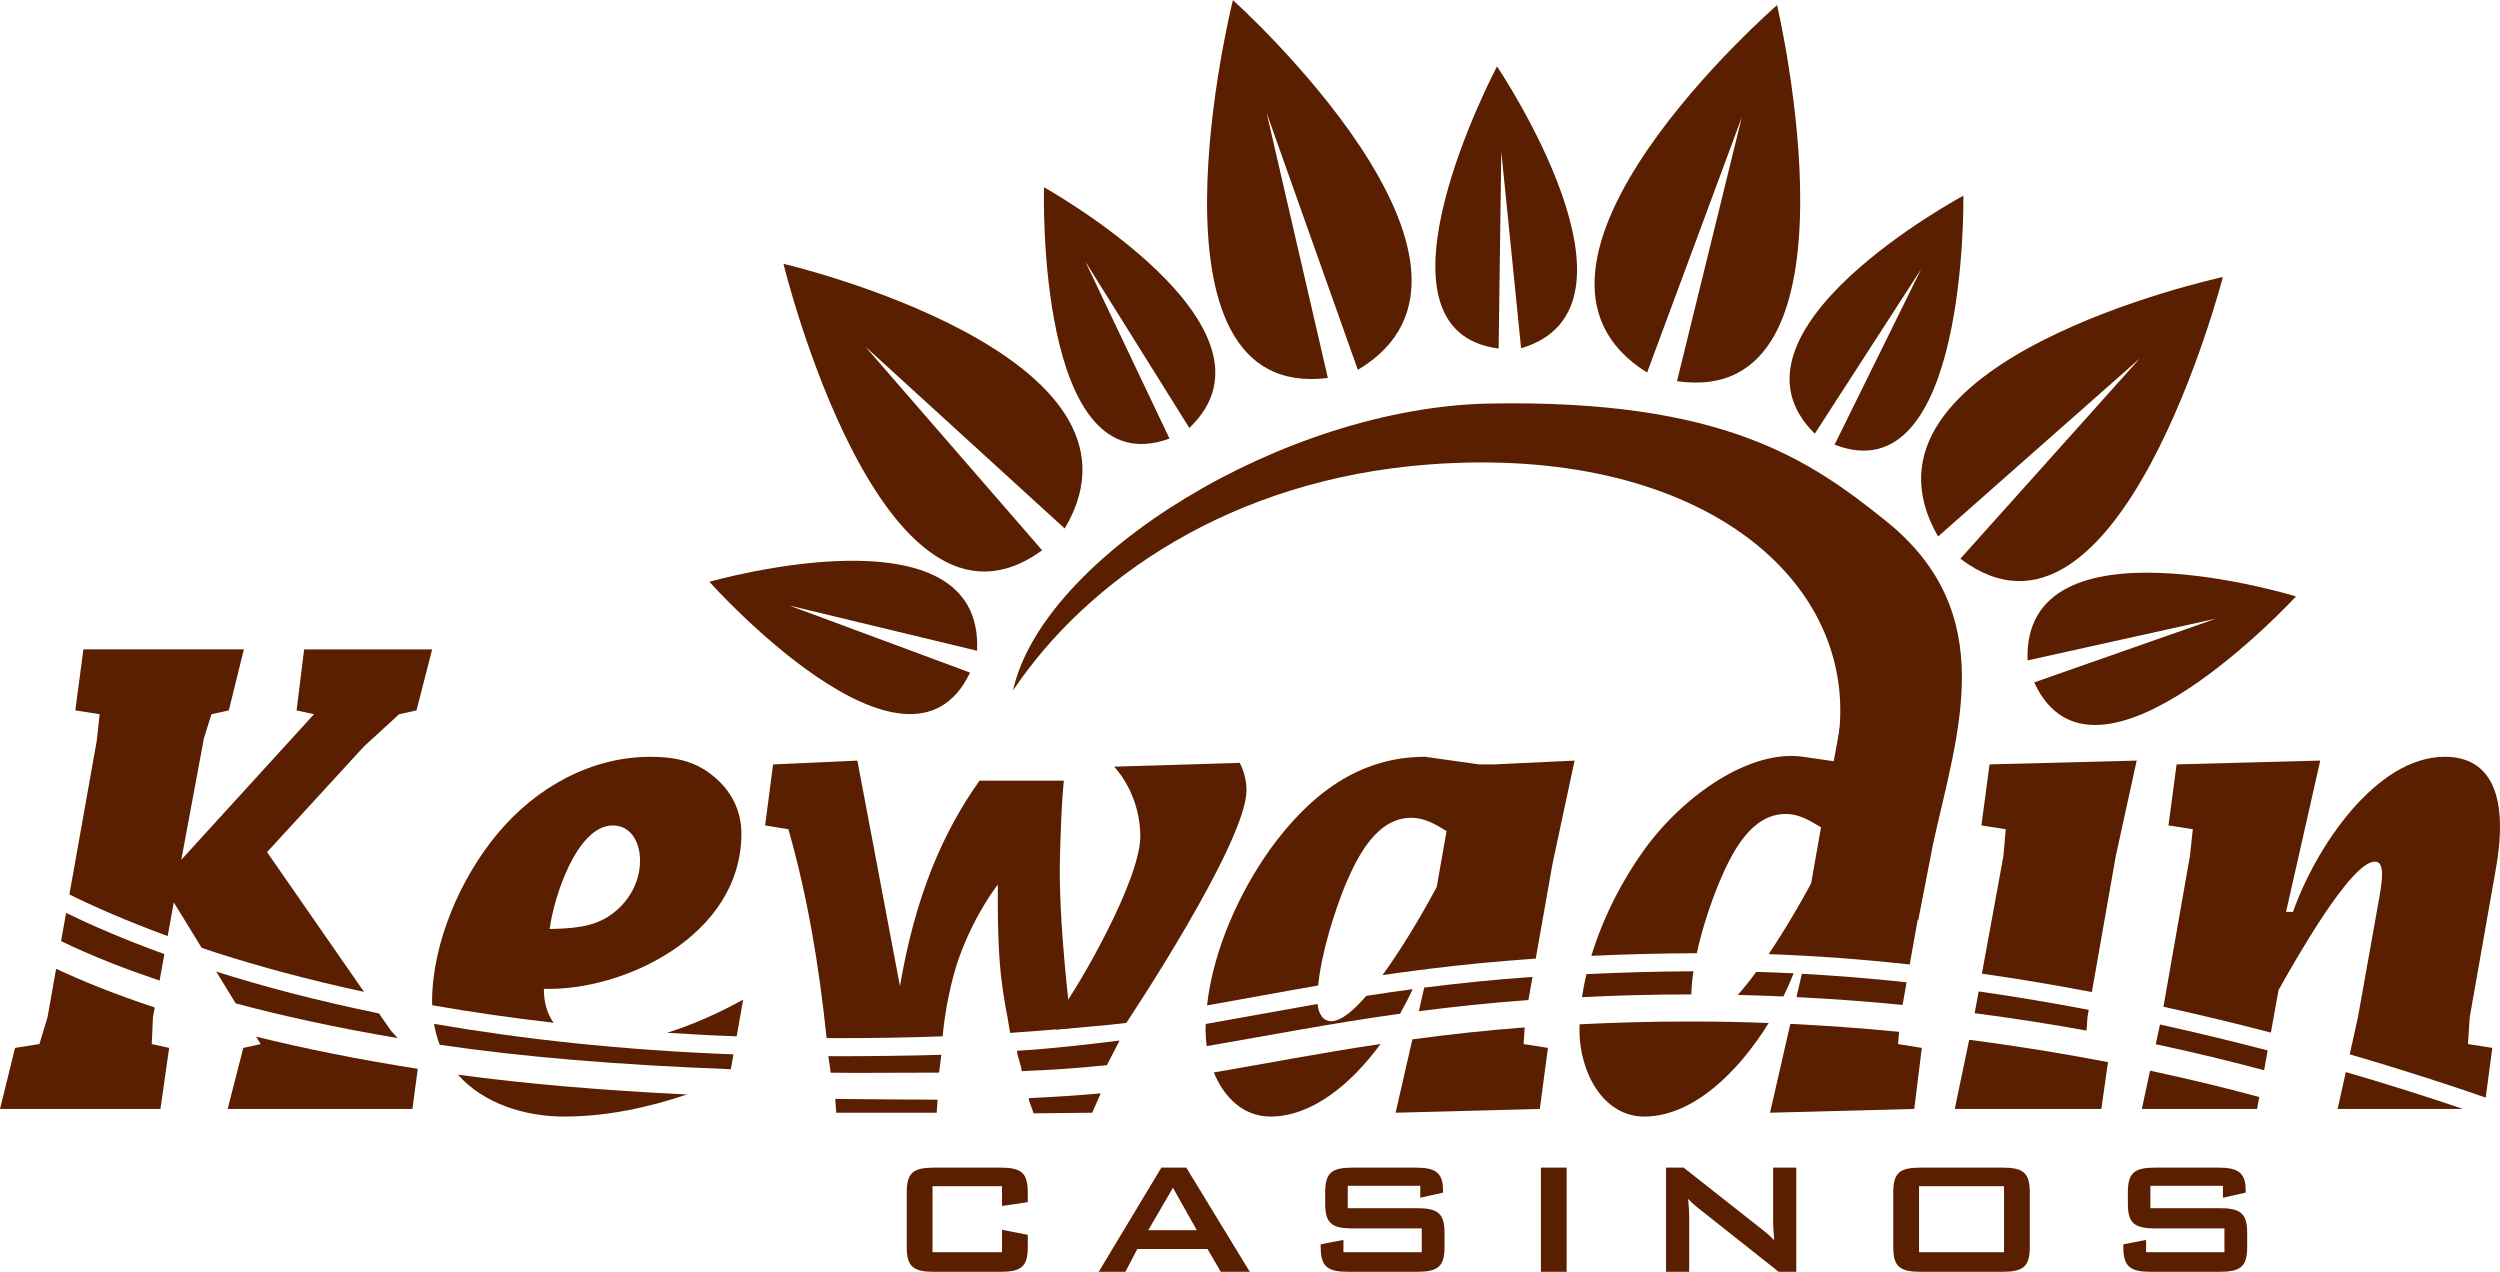 <?xml version="1.0" encoding="utf-8"?>
<!-- Generator: Adobe Illustrator 15.0.0, SVG Export Plug-In . SVG Version: 6.00 Build 0)  -->
<!DOCTYPE svg PUBLIC "-//W3C//DTD SVG 1.1//EN" "http://www.w3.org/Graphics/SVG/1.1/DTD/svg11.dtd">
<svg version="1.1" id="Layer_1" xmlns="http://www.w3.org/2000/svg" xmlns:xlink="http://www.w3.org/1999/xlink" x="0px" y="0px"
	 width="213.783px" height="108.757px" viewBox="0 0 213.783 108.757" enable-background="new 0 0 213.783 108.757"
	 xml:space="preserve">
<g>
	<path fill="#591F00" d="M196.342,51L196.342,51l0.004-0.007L196.336,51c-0.141-0.045-23.396-7.139-22.953,5.474l16.105-3.57
		l-15.535,5.45C179.131,69.634,196.229,51.126,196.342,51L196.342,51z"/>
	<path fill="#591F00" d="M60.665,49.752L60.665,49.752l-0.004-0.008l0.01,0.007c0.142-0.042,23.492-6.708,22.879,5.897
		l-16.053-3.867l15.455,5.736C77.624,68.7,60.776,49.881,60.665,49.752L60.665,49.752z"/>
	<path fill="#591F00" d="M128.016,5.681L128.016,5.681l0.006-0.005l-0.004,0.012c0.086,0.125,13.877,20.605,2.055,24.093
		l-1.693-16.818l-0.227,16.842C116.1,28.258,127.934,5.829,128.016,5.681L128.016,5.681z"/>
	<path fill="#591F00" d="M89.276,16.012L89.276,16.012l0.002-0.009l0.003,0.013c0.129,0.073,21.434,11.997,12.423,20.58
		l-8.903-14.25l7.205,15.158C88.575,41.694,89.268,16.184,89.276,16.012L89.276,16.012z"/>
	<path fill="#591F00" d="M66.997,22.558L66.997,22.558l0.002-0.01l0.008,0.013c0.199,0.046,32.89,7.745,24.04,22.633l-17.044-15.55
		l15.113,17.412C75.443,57.023,67.05,22.786,66.997,22.558L66.997,22.558z"/>
	<path fill="#591F00" d="M105.43,0.009L105.43,0.009L105.436,0l0.001,0.015c0.154,0.141,25.374,22.845,10.678,31.614l-7.803-21.977
		l5.238,22.669C96.889,34.418,105.371,0.239,105.43,0.009L105.43,0.009z"/>
	<path fill="#591F00" d="M167.896,16.732L167.896,16.732l-0.002-0.005l-0.004,0.011c-0.131,0.071-21.592,11.6-12.701,20.348
		l9.098-14.082l-7.406,15.021C168.248,42.426,167.9,16.907,167.896,16.732L167.896,16.732z"/>
	<path fill="#591F00" d="M190.084,23.69L190.084,23.69v-0.011l-0.01,0.012c-0.197,0.044-32.99,7.141-24.344,22.188l17.254-15.233
		l-15.348,17.132C181.172,57.999,190.027,23.917,190.084,23.69L190.084,23.69z"/>
	<path fill="#591F00" d="M151.961,0.437L151.961,0.437l-0.006-0.008v0.014c-0.154,0.138-25.682,22.373-11.105,31.413l8.098-21.831
		l-5.543,22.572C160.035,34.999,152.018,0.667,151.961,0.437L151.961,0.437z"/>
	<path fill="#591F00" d="M79.741,101.435v5.646h5.945v-1.918l2.203,0.434v1.053c0,1.676-0.568,2.108-2.349,2.108h-5.653
		c-1.78,0-2.349-0.433-2.349-2.108v-4.696c0-1.676,0.569-2.106,2.349-2.106h5.653c1.781,0,2.349,0.431,2.349,2.106v0.846
		l-2.203,0.328v-1.691H79.741L79.741,101.435z"/>
	<path fill="#591F00" d="M102.341,105.198l-2.038-3.627l-2.111,3.627H102.341L102.341,105.198z M99.313,99.846h2.129l5.432,8.911
		h-2.478l-1.138-1.952h-6l-1.038,1.982l-2.267-0.03L99.313,99.846L99.313,99.846z"/>
	<path fill="#591F00" d="M115.25,101.398v1.917h5.908c1.779,0,2.369,0.434,2.369,2.107v1.226c0,1.676-0.59,2.108-2.369,2.108h-5.854
		c-1.779,0-2.367-0.433-2.367-2.108v-0.242l1.945-0.379v1.054h6.697v-2.036h-5.906c-1.783,0-2.352-0.435-2.352-2.108v-0.984
		c0-1.676,0.568-2.106,2.352-2.106h5.377c1.688,0,2.348,0.414,2.348,1.951v0.188l-1.945,0.435v-1.021H115.25L115.25,101.398z"/>
	<polygon fill="#591F00" points="131.768,99.846 133.969,99.846 133.969,108.757 131.768,108.757 131.768,99.846 	"/>
	<path fill="#591F00" d="M142.467,99.846h1.504l6.662,5.249c0.385,0.294,0.752,0.604,1.084,0.968
		c-0.057-0.744-0.092-1.261-0.092-1.538v-4.679h1.98v8.911h-1.504l-6.955-5.509c-0.275-0.226-0.533-0.45-0.791-0.726
		c0.074,0.69,0.092,1.157,0.092,1.416v4.818h-1.98V99.846L142.467,99.846z"/>
	<path fill="#591F00" d="M171.371,101.435h-7.268v5.646h7.268V101.435L171.371,101.435z M164.25,99.846h6.975
		c1.779,0,2.348,0.431,2.348,2.106v4.696c0,1.676-0.568,2.108-2.348,2.108h-6.975c-1.781,0-2.35-0.433-2.35-2.108v-4.696
		C161.9,100.276,162.469,99.846,164.25,99.846L164.25,99.846z"/>
	<path fill="#591F00" d="M183.887,101.398v1.917h5.908c1.779,0,2.369,0.434,2.369,2.107v1.226c0,1.676-0.59,2.108-2.369,2.108
		h-5.854c-1.779,0-2.367-0.433-2.367-2.108v-0.242l1.945-0.379v1.054h6.699v-2.036h-5.91c-1.781,0-2.348-0.435-2.348-2.108v-0.984
		c0-1.676,0.566-2.106,2.348-2.106h5.377c1.688,0,2.35,0.414,2.35,1.951v0.188l-1.943,0.435v-1.021H183.887L183.887,101.398z"/>
	<path fill="#591F00" d="M157.279,62.532c0,0-0.143,1.266-0.266,2.011c-1.092,6.72,2.844,10.078,7.021,14.154l0.021-0.111
		l0.596-3.06l0.654-3.368c2.092-9.55,5.83-19.711-4.072-27.639c-6.412-5.132-13.781-10.383-33.859-10.01
		c-17.613,0.327-38.234,13.13-40.743,24.522c6.372-9.461,18.584-18.023,35.528-19.31C144.91,37.998,158.619,49.185,157.279,62.532
		L157.279,62.532z"/>
	<path fill="#591F00" d="M120.801,84.585c-1.363,0.183-2.682,0.375-3.965,0.576c-1.111,1.285-2.172,2.165-2.994,2.165
		c-0.777,0-1.104-0.743-1.174-1.475c-3.229,0.563-6.337,1.152-9.56,1.712c-0.006,0.174-0.016,0.351-0.016,0.524
		c0,0.454,0.035,0.914,0.099,1.371c5.288-0.91,10.545-1.937,16.536-2.771C120.123,85.985,120.484,85.279,120.801,84.585
		L120.801,84.585z"/>
	<path fill="#591F00" d="M164.861,65.151c-2.566-0.411-5.129-1.69-7.436-3.432l-0.615,3.376l-2.627-0.381
		c-4.457-0.651-10.154,3.209-13.572,7.936c-1.854,2.569-3.52,5.754-4.529,9.087c2.775-0.13,5.764-0.209,9.012-0.226
		c0.479-2.179,1.248-4.446,1.959-6.143c1.088-2.555,2.723-5.763,5.646-5.763c1.141,0,2.031,0.544,3.021,1.142l-0.842,4.783
		c-0.615,1.152-2.031,3.675-3.635,6.062c4.063,0.141,8.1,0.449,12.064,0.885l3.063-17.263
		C165.891,65.246,165.393,65.236,164.861,65.151L164.861,65.151z"/>
	<path fill="#591F00" d="M144.633,85.036c0.01-0.617,0.076-1.283,0.178-1.979c-3.303,0.021-6.336,0.105-9.15,0.244
		c-0.154,0.654-0.281,1.311-0.379,1.969c2.906-0.146,5.998-0.233,9.344-0.233H144.633L144.633,85.036z"/>
	<path fill="#591F00" d="M95.741,88.981c-2.936,0.351-5.317,0.652-8.779,0.879c0.05,0.579,0.365,1.159,0.409,1.738
		c2.813-0.122,4.737-0.249,7.282-0.512L95.741,88.981L95.741,88.981z"/>
	<path fill="#591F00" d="M193.914,89.828c-2.889-0.756-5.967-1.506-9.205-2.219l-0.363,1.685c3.793,0.809,6.924,1.598,9.264,2.228
		L193.914,89.828L193.914,89.828z"/>
	<path fill="#591F00" d="M171.32,73.194l-1.842,10.064c3.215,0.462,6.361,0.996,9.404,1.577l2.047-11.642l1.785-8.152l-12.582,0.325
		l-0.695,5.219l2.082,0.325L171.32,73.194L171.32,73.194z"/>
	<path fill="#591F00" d="M153.379,83.231c-1.064-0.052-2.129-0.092-3.195-0.122c-0.529,0.722-1.064,1.393-1.586,1.971
		c1.318,0.029,2.621,0.074,3.908,0.131C152.834,84.54,153.129,83.875,153.379,83.231L153.379,83.231z"/>
	<path fill="#591F00" d="M154.082,83.272l-0.459,1.992c3.137,0.156,6.168,0.385,9.072,0.671l0.344-1.935
		C160.086,83.681,157.092,83.435,154.082,83.272L154.082,83.272z"/>
	<path fill="#591F00" d="M121.789,84.455l-0.461,2.018c2.914-0.38,6.01-0.712,9.371-0.959l0.352-1.976
		C127.682,83.775,124.633,84.092,121.789,84.455L121.789,84.455z"/>
	<path fill="#591F00" d="M80.498,90.199c-2.447,0.078-6.022,0.121-8.801,0.122c-0.292,0-0.57-0.007-0.86-0.007
		c0.043,0.447,0.156,0.969,0.195,1.416c2.431,0.04,6.689-0.014,9.271-0.006L80.498,90.199L80.498,90.199z"/>
	<path fill="#591F00" d="M187.268,73.194l-2.266,12.898c3.227,0.708,6.305,1.456,9.188,2.208l0.656-3.638
		c1.189-2.119,6.143-10.979,8.223-10.979c0.596,0,0.844,0.597,0.398,3.043l-1.834,10.273l-0.701,3.161
		c4.777,1.39,8.746,2.697,11.629,3.701l0.564-4.254l-2.08-0.326l0.148-2.282l2.23-12.665c1.236-6.957-0.842-9.619-4.361-9.619
		c-5.895,0-11.047,7.771-12.979,13.262h-0.594l2.922-12.937l-12.283,0.325l-0.695,5.219l2.082,0.325L187.268,73.194L187.268,73.194z
		"/>
	<path fill="#591F00" d="M178.615,86.356c-3.047-0.582-6.195-1.116-9.414-1.576l-0.342,1.861c3.43,0.447,6.631,0.957,9.568,1.488
		l0.076-1.128L178.615,86.356L178.615,86.356z"/>
	<path fill="#591F00" d="M33.436,88.143l-1.028-1.482c-5.341-1.092-9.977-2.327-13.916-3.574l1.665,2.716
		c3.898,1.044,8.494,2.065,13.851,2.968L33.436,88.143L33.436,88.143z"/>
	<path fill="#591F00" d="M13.647,83.852l0.41-2.264c-3.537-1.282-6.321-2.506-8.404-3.519l-0.43,2.409
		c1.166,0.566,2.643,1.227,4.465,1.94C10.862,82.879,12.184,83.359,13.647,83.852L13.647,83.852z"/>
	<path fill="#591F00" d="M37.118,87.553c0.109,0.635,0.267,1.233,0.482,1.787c7.06,1.042,15.297,1.73,24.899,2.091l0.224-1.27
		C52.977,89.795,44.464,88.825,37.118,87.553L37.118,87.553z"/>
	<path fill="#591F00" d="M168.393,88.917l-1.234,5.911h12.533l0.57-4.002C176.727,90.146,172.74,89.48,168.393,88.917
		L168.393,88.917z"/>
	<path fill="#591F00" d="M103.799,91.709c0.868,2.124,2.514,3.771,4.842,3.771c3.547,0,6.91-2.782,9.416-6.209
		C113.014,90.031,108.43,90.91,103.799,91.709L103.799,91.709z"/>
	<path fill="#591F00" d="M130.383,87.856c-3.447,0.265-6.623,0.617-9.605,1.023l-1.436,6.273l12.334-0.325l0.693-5.219l-2.082-0.326
		L130.383,87.856L130.383,87.856z"/>
	<path fill="#591F00" d="M87.983,93.903c0.005,0.074,0.01,0.147,0.016,0.218l0.392,1.084l5.006-0.052l0.731-1.655
		C92.165,93.672,90.114,93.81,87.983,93.903L87.983,93.903z"/>
	<path fill="#591F00" d="M144.625,87.352c-3.426-0.002-6.582,0.088-9.547,0.241c-0.004,0.166-0.014,0.331-0.014,0.495
		c0,3.533,1.982,7.393,5.547,7.393c4.15,0,8.047-3.807,10.635-7.999C149.082,87.398,146.877,87.352,144.625,87.352L144.625,87.352z"
		/>
	<path fill="#591F00" d="M162.398,88.235c-2.973-0.292-6.08-0.525-9.299-0.679l-1.738,7.597l12.334-0.325l0.645-5.219l-2.031-0.326
		L162.398,88.235L162.398,88.235z"/>
	<path fill="#591F00" d="M200.598,91.676l-0.699,3.152h10.715C207.943,93.921,204.555,92.827,200.598,91.676L200.598,91.676z"/>
	<path fill="#591F00" d="M71.423,93.974c0.03,0.393,0.062,0.788,0.09,1.18H80.1l0.075-1.117
		C78.225,94.024,73.286,94.004,71.423,93.974L71.423,93.974z"/>
	<path fill="#591F00" d="M183.859,91.558l-0.703,3.271h9.857l0.184-1.018C190.873,93.179,187.715,92.381,183.859,91.558
		L183.859,91.558z"/>
	<path fill="#591F00" d="M52.403,70.586c1.536,0,2.328,1.413,2.328,2.989c0,1.956-1.04,3.643-2.526,4.675
		c-1.536,1.087-3.417,1.142-5.2,1.194C47.35,76.728,49.332,70.586,52.403,70.586L52.403,70.586z M36.963,85.961
		c3.223,0.565,6.683,1.072,10.376,1.497c-0.522-0.729-0.831-1.687-0.831-2.902C53.344,84.772,63.4,79.988,63.4,71.293
		c0-2.065-0.941-3.751-2.427-4.946c-1.586-1.305-3.369-1.631-5.35-1.631c-5.003,0-9.759,2.554-13.126,6.631
		c-3.072,3.696-5.549,9.24-5.549,14.351C36.948,85.788,36.96,85.87,36.963,85.961L36.963,85.961z"/>
	<path fill="#591F00" d="M62.995,88.621l0.554-3.142c-1.942,1.08-4.203,2.115-6.503,2.836C58.979,88.44,60.954,88.548,62.995,88.621
		L62.995,88.621z"/>
	<path fill="#591F00" d="M112.723,84.272c0.275-2.812,1.367-6.224,2.309-8.578c1.088-2.554,2.727-5.761,5.646-5.761
		c1.139,0,2.08,0.544,3.023,1.141l-0.844,4.783c-0.744,1.394-2.641,4.79-4.631,7.529c1.057-0.155,2.135-0.306,3.248-0.447
		c0.307-0.011,0.682-0.086,0.682-0.086c2.814-0.349,5.838-0.65,9.17-0.879l1.438-8.127l1.883-8.806l-6.885,0.325h-1.289
		l-4.607-0.651c-5.645,0-9.855,3.207-13.273,7.935c-2.589,3.647-4.84,8.532-5.376,13.324
		C106.404,85.417,109.494,84.83,112.723,84.272L112.723,84.272z"/>
	<path fill="#591F00" d="M91.522,86.968c0,0-1.02-8.11-0.885-13.518c0.13-5.19,0.34-6.693,0.34-6.693h-7.214
		c-3.165,4.439-5.511,9.944-6.805,17.572l-3.641-19.287l-7.209,0.325l-0.681,5.219l1.992,0.325
		c1.664,5.825,2.638,11.828,3.268,17.856c0.34,0.001,0.667,0.008,1.01,0.008c3.19,0.001,6.136-0.054,8.891-0.154l0.028-0.044
		c0.152-1.932,0.717-4.84,1.446-6.822c1.379-3.751,3.267-6.115,3.267-6.115c-0.069,8.046,0.545,9.462,1.051,12.686
		c2.019-0.133,3.929-0.29,5.754-0.469v-1.015C92.091,86.902,91.563,86.912,91.522,86.968L91.522,86.968z"/>
	<path fill="#591F00" d="M106.014,65.233l-10.738,0.327c1.415,1.577,2.234,3.785,2.234,5.96c0,3.625-4.948,12.41-7.213,15.515v1.014
		c1.774-0.174,4.382-0.366,6.014-0.574c0,0,10.28-15.391,10.28-19.903C106.591,66.756,106.38,65.94,106.014,65.233L106.014,65.233z"
		/>
	<path fill="#591F00" d="M39.157,91.899c2.197,2.476,5.716,3.581,9.085,3.581c3.575,0,7.095-0.741,10.501-1.888
		C51.433,93.239,44.938,92.681,39.157,91.899L39.157,91.899z"/>
	<path fill="#591F00" d="M21.899,88.646l0.393,0.638l-1.487,0.326l-1.338,5.219h15.802l0.456-3.432
		C30.462,90.572,25.868,89.629,21.899,88.646L21.899,88.646z"/>
	<path fill="#591F00" d="M8.272,63.356L5.934,76.489c2.023,1,4.818,2.243,8.404,3.557l0.522-2.883l2.387,3.893
		c0.414,0.138,0.82,0.276,1.252,0.415c3.598,1.154,7.804,2.308,12.631,3.348l-8.294-11.95l8.272-9.022l3.022-2.772l1.486-0.325
		l1.337-5.219H26.007l-0.645,5.219l1.486,0.325L15.505,73.521l1.931-10.382l0.645-2.066l1.486-0.325l1.287-5.219H7.133l-0.694,5.219
		l2.081,0.325L8.272,63.356L8.272,63.356z"/>
	<path fill="#591F00" d="M13.077,87.001l0.152-0.847c-3.627-1.203-6.402-2.357-8.428-3.31l-0.74,4.156l-0.693,2.282l-2.08,0.326
		L0,94.828h13.721l0.744-5.219l-1.486-0.326L13.077,87.001L13.077,87.001z"/>
</g>
</svg>
